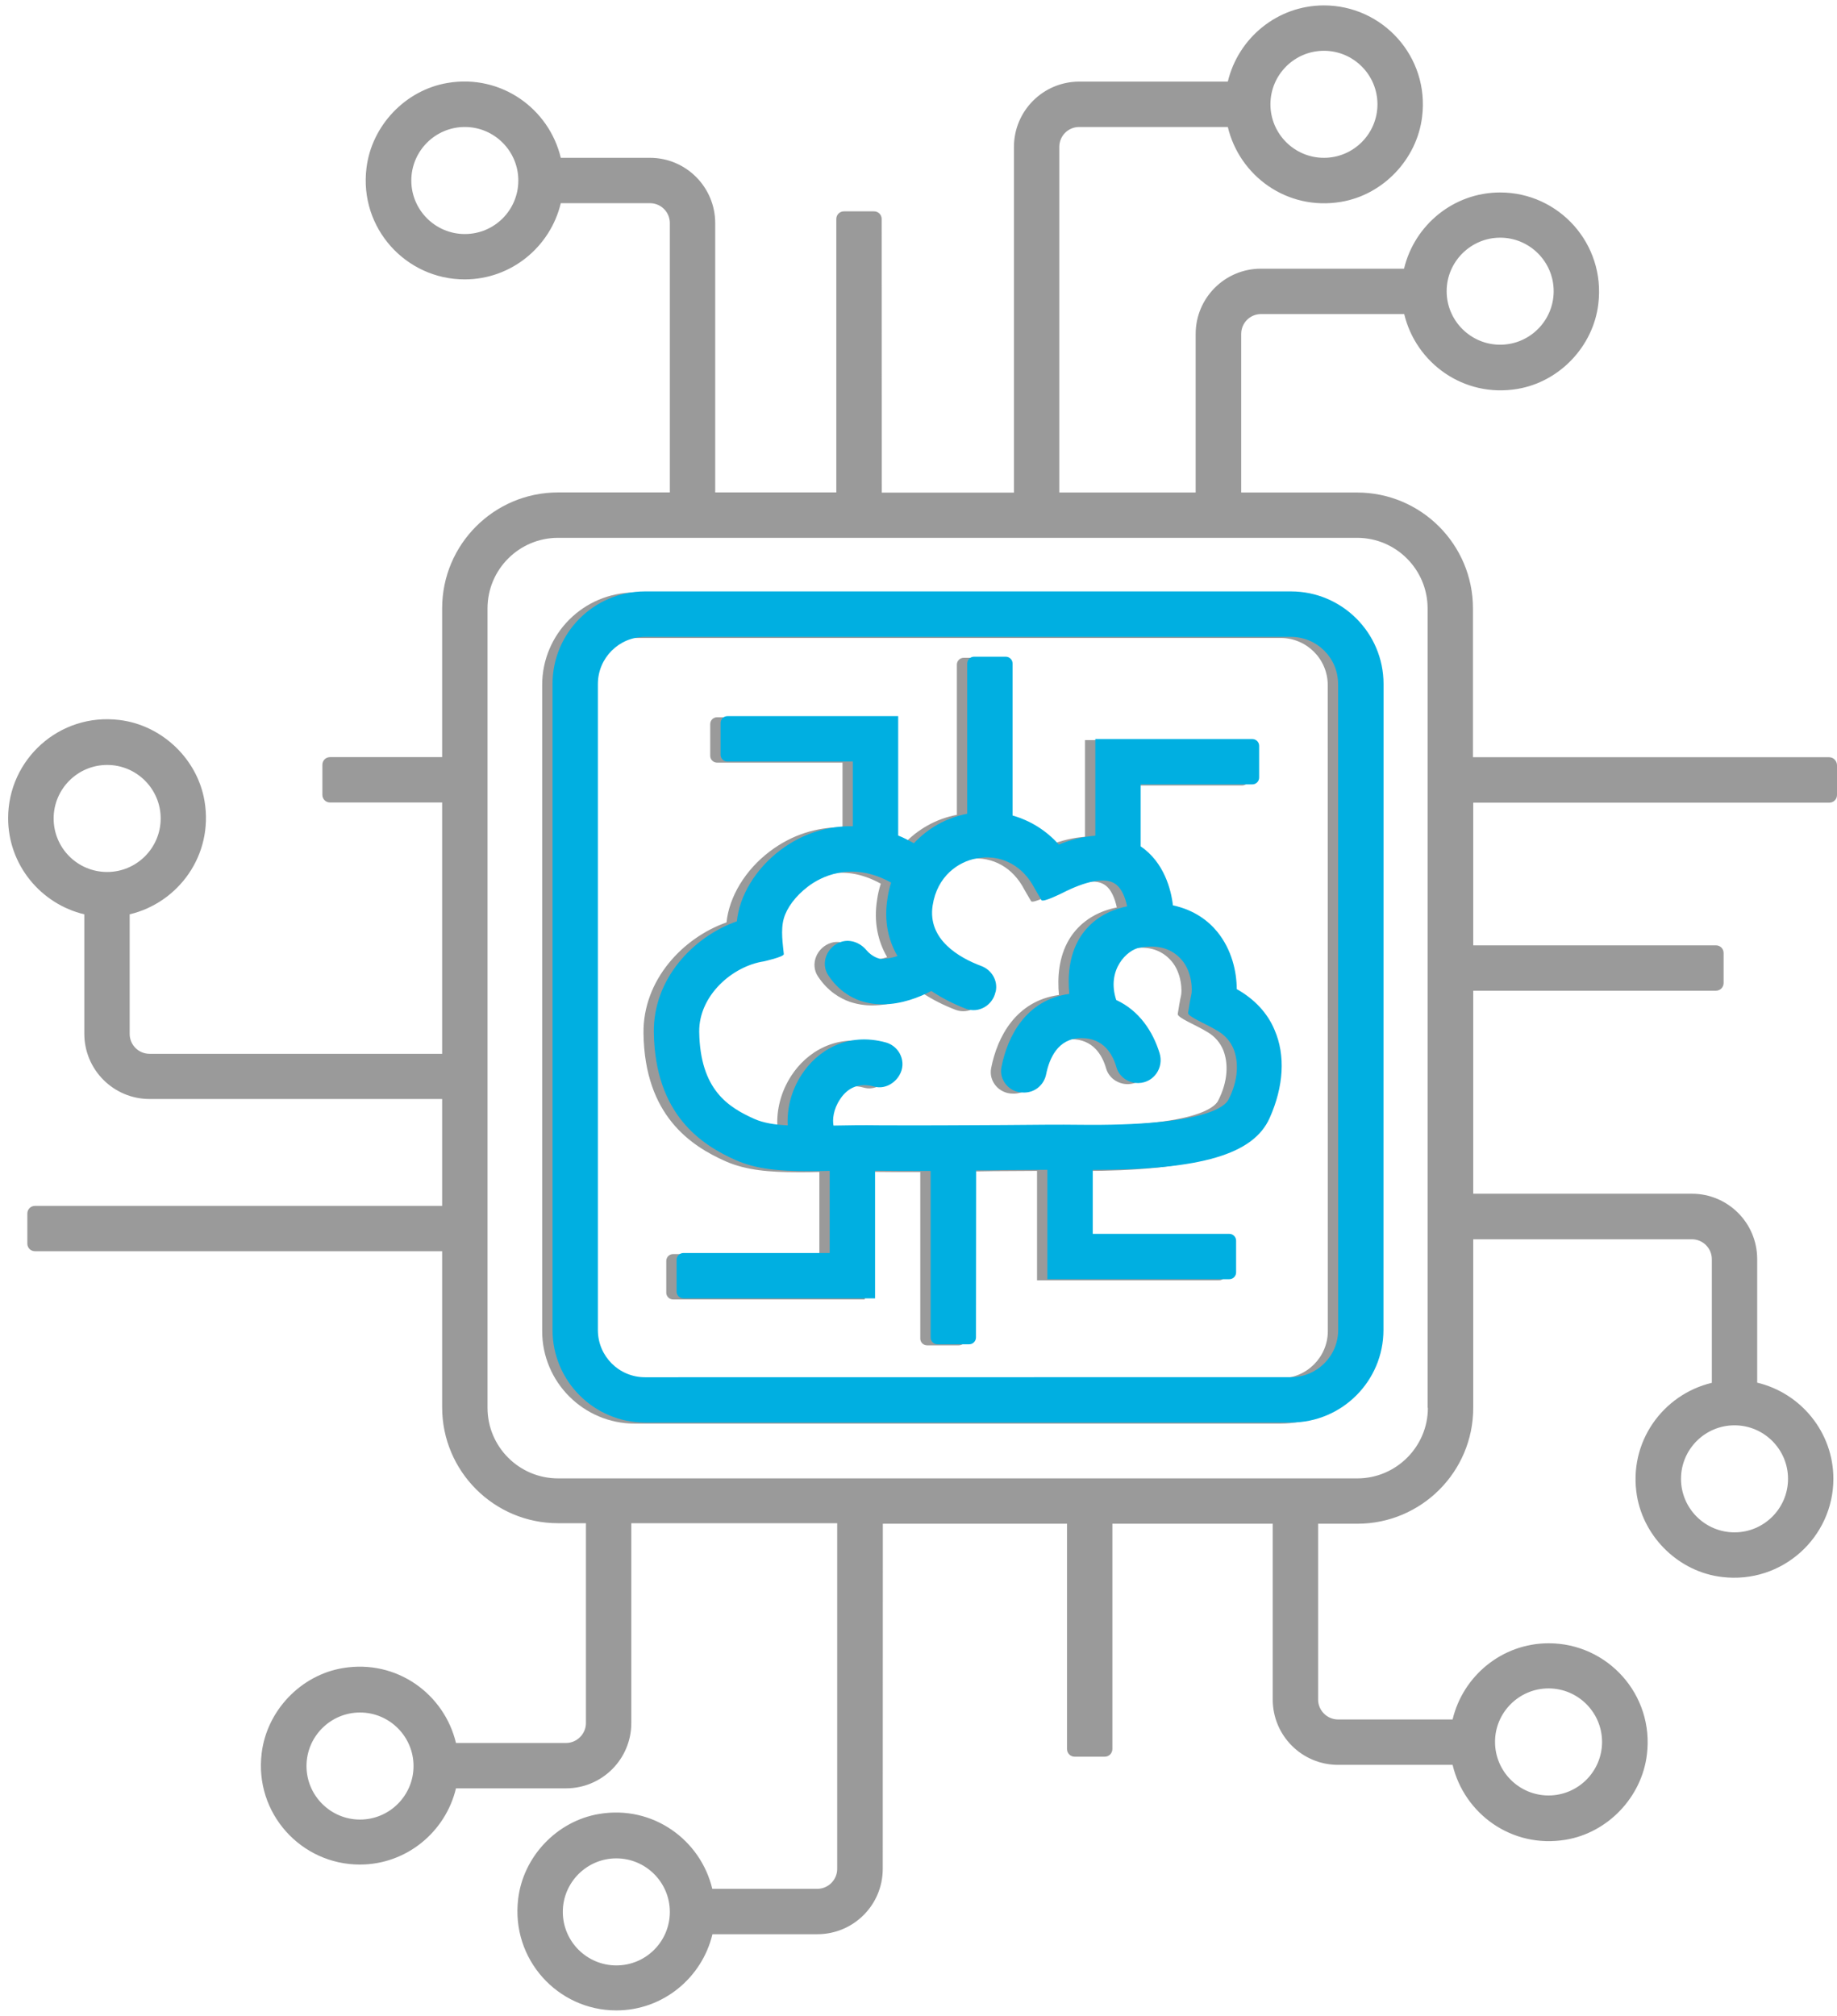 <svg width="144" height="158" viewBox="0 0 144 158" fill="none" xmlns="http://www.w3.org/2000/svg">
<path d="M100.385 46.434H49.751C45.75 46.434 42.5 49.685 42.5 53.685V104.32C42.5 108.32 45.75 111.57 49.751 111.57H100.385C104.386 111.57 107.636 108.32 107.636 104.32L107.643 53.69C107.643 49.69 104.386 46.434 100.385 46.434ZM104.087 104.321C104.087 106.349 102.434 108.016 100.392 108.016L49.75 108.023C47.709 108.023 46.056 106.37 46.056 104.328V53.694C46.056 51.652 47.709 49.999 49.75 49.999H100.385C102.427 49.999 104.08 51.652 104.08 53.694L104.087 104.321Z" fill="#9A9A9A"/>
<path d="M143.375 59.344H115.464V47.684C115.464 42.669 111.394 38.6 106.38 38.6H97.296V26.175C97.296 25.307 97.99 24.613 98.858 24.613H110.074C110.984 28.432 114.714 31.189 118.943 30.481C122.249 29.932 124.902 27.14 125.291 23.814C125.86 19.105 122.2 15.084 117.596 15.084C113.936 15.084 110.873 17.647 110.061 21.057H98.844C96.018 21.057 93.726 23.349 93.726 26.175V38.6H83.038V11.515C83.038 10.647 83.732 9.952 84.6 9.952H96.247C97.157 13.772 100.873 16.529 105.116 15.821C108.422 15.272 111.075 12.48 111.477 9.154C112.061 4.445 108.387 0.424 103.782 0.424C100.122 0.424 97.06 2.987 96.247 6.397H84.6C81.774 6.397 79.482 8.688 79.482 11.515V38.607H69.12L69.113 17.167C69.113 16.827 68.849 16.563 68.509 16.563H66.162C65.821 16.563 65.557 16.827 65.557 17.167V38.593H56.064V17.487C56.064 14.66 53.772 12.368 50.945 12.368H43.959C43.049 8.549 39.319 5.792 35.09 6.5C31.784 7.049 29.131 9.841 28.728 13.167C28.145 17.876 31.819 21.897 36.423 21.897C40.083 21.897 43.146 19.334 43.959 15.924H50.945C51.813 15.924 52.508 16.619 52.508 17.487V38.593H43.743C38.729 38.593 34.659 42.662 34.659 47.677V59.337H25.874C25.534 59.337 25.27 59.601 25.27 59.941V62.289C25.27 62.629 25.534 62.893 25.874 62.893H34.659V82.589H11.728C10.86 82.589 10.165 81.894 10.165 81.026V71.657C13.985 70.748 16.742 67.018 16.034 62.789C15.485 59.483 12.693 56.83 9.367 56.427C4.658 55.844 0.637 59.518 0.637 64.122C0.637 67.782 3.199 70.845 6.609 71.657V81.012C6.609 83.839 8.901 86.131 11.728 86.131H34.659V94.506H2.748C2.407 94.506 2.143 94.77 2.143 95.11V97.458C2.143 97.798 2.407 98.062 2.748 98.062H34.659V110.292C34.659 115.306 38.729 119.376 43.743 119.376H45.931V135.037C45.931 135.891 45.223 136.6 44.368 136.6H35.743C34.833 132.78 31.117 130.023 26.874 130.731C23.568 131.28 20.915 134.072 20.512 137.398C19.929 142.107 23.603 146.128 28.207 146.128C31.867 146.128 34.93 143.565 35.743 140.155H44.368C47.195 140.155 49.487 137.863 49.487 135.037V119.376H65.627V146.468C65.627 147.322 64.932 148.03 64.064 148.03H55.834C54.925 144.211 51.195 141.454 46.966 142.162C43.66 142.711 41.007 145.502 40.618 148.829C40.049 153.538 43.709 157.559 48.313 157.559C51.973 157.559 55.036 154.996 55.848 151.586H64.078C66.905 151.586 69.197 149.294 69.197 146.468L69.204 119.417H83.642V137.071C83.642 137.411 83.906 137.675 84.246 137.675H86.594C86.934 137.675 87.198 137.411 87.198 137.071V119.417H99.768V133.196C99.768 136.022 102.06 138.314 104.887 138.314H113.867C114.776 142.134 118.492 144.891 122.735 144.183C126.041 143.634 128.694 140.842 129.097 137.516C129.68 132.807 126.006 128.786 121.402 128.786C117.742 128.786 114.679 131.348 113.867 134.758H104.887C104.032 134.758 103.324 134.05 103.324 133.196V119.417H106.401C111.415 119.417 115.485 115.347 115.485 110.333V97.124H132.625C133.479 97.124 134.188 97.818 134.188 98.686V108.374C130.368 109.284 127.611 113.014 128.319 117.243C128.888 120.549 131.66 123.202 134.986 123.591C139.695 124.16 143.716 120.479 143.716 115.896C143.716 112.236 141.153 109.173 137.743 108.36V98.672C137.743 95.846 135.451 93.554 132.625 93.554H115.485V77.643H134.507C134.847 77.643 135.111 77.379 135.111 77.039V74.691C135.111 74.351 134.847 74.087 134.507 74.087H115.485V62.906H143.396C143.736 62.906 144 62.642 144 62.302V59.954C143.98 59.607 143.715 59.344 143.375 59.344ZM117.596 18.627C119.908 18.627 121.79 20.509 121.79 22.821C121.79 25.134 119.908 27.016 117.596 27.016C115.283 27.016 113.401 25.134 113.401 22.821C113.401 20.516 115.29 18.627 117.596 18.627ZM103.782 3.98C106.095 3.98 107.977 5.862 107.977 8.174C107.977 10.487 106.095 12.369 103.782 12.369C101.469 12.369 99.587 10.487 99.587 8.174C99.587 5.862 101.469 3.98 103.782 3.98ZM36.437 18.342C34.124 18.342 32.242 16.46 32.242 14.147C32.242 11.834 34.124 9.952 36.437 9.952C38.749 9.952 40.631 11.834 40.631 14.147C40.631 16.46 38.763 18.342 36.437 18.342ZM4.205 64.144C4.205 61.832 6.087 59.95 8.4 59.95C10.712 59.95 12.595 61.832 12.595 64.144C12.595 66.457 10.712 68.339 8.4 68.339C6.087 68.339 4.205 66.471 4.205 64.144ZM28.221 142.602C25.908 142.602 24.026 140.72 24.026 138.407C24.026 136.094 25.908 134.212 28.221 134.212C30.534 134.212 32.416 136.094 32.416 138.407C32.416 140.72 30.534 142.602 28.221 142.602ZM48.313 154.033C46 154.033 44.118 152.151 44.118 149.838C44.118 147.526 46 145.643 48.313 145.643C50.626 145.643 52.508 147.526 52.508 149.838C52.508 152.151 50.64 154.033 48.313 154.033ZM121.389 132.323C123.701 132.323 125.583 134.205 125.583 136.518C125.583 138.831 123.701 140.713 121.389 140.713C119.076 140.713 117.194 138.831 117.194 136.518C117.187 134.212 119.076 132.323 121.389 132.323ZM111.93 110.336C111.93 113.377 109.443 115.864 106.401 115.864H43.744C40.688 115.864 38.216 113.378 38.216 110.336V47.679C38.216 44.623 40.702 42.15 43.744 42.15H106.38C109.436 42.15 111.908 44.637 111.908 47.679V110.336H111.93ZM140.161 115.899C140.161 118.211 138.279 120.093 135.966 120.093C133.654 120.093 131.771 118.211 131.771 115.899C131.771 113.586 133.654 111.704 135.966 111.704C138.279 111.704 140.161 113.586 140.161 115.899Z" fill="#9A9A9A"/>
<path d="M96.134 77.603C96.134 76.235 95.745 74.513 94.62 73.124C93.926 72.269 92.822 71.401 91.134 71.04C90.995 69.811 90.439 67.665 88.606 66.415V61.56H97.357C97.662 61.56 97.891 61.31 97.891 61.025V58.539C97.891 58.233 97.641 58.004 97.357 58.004H85.05V65.581C84.161 65.651 83.217 65.845 82.189 66.276C81.196 65.158 79.945 64.394 78.563 63.998V52.087C78.563 51.782 78.313 51.553 78.029 51.553H75.542C75.237 51.553 75.008 51.803 75.008 52.087V63.859C73.355 64.178 71.931 64.998 70.827 66.172C70.417 65.943 70.007 65.727 69.597 65.568V56.213H56.208C55.902 56.213 55.673 56.463 55.673 56.748V59.234C55.673 59.539 55.923 59.769 56.208 59.769H66.042V64.838C64.034 64.804 62.076 65.422 60.368 66.707C58.409 68.179 57.152 70.297 56.951 72.29C53.554 73.485 50.388 76.79 50.443 80.985C50.533 87.437 54.159 89.805 56.881 91.014C58.499 91.722 60.298 91.868 62.59 91.868C63.104 91.868 63.659 91.868 64.229 91.847V98.285H52.763C52.457 98.285 52.228 98.535 52.228 98.82V101.306C52.228 101.612 52.478 101.841 52.763 101.841H67.785V91.833C69.097 91.854 70.59 91.854 72.139 91.854V104.904C72.139 105.209 72.389 105.438 72.674 105.438H75.16C75.466 105.438 75.695 105.188 75.695 104.904L75.709 91.805C76.438 91.805 77.146 91.805 77.841 91.785C79.084 91.785 80.258 91.764 81.292 91.764V100.341H95.55C95.856 100.341 96.085 100.091 96.085 99.806V97.32C96.085 97.014 95.835 96.785 95.55 96.785H84.848V91.771C93.384 91.771 97.453 90.541 98.717 87.701C99.822 85.229 99.96 82.791 99.106 80.819C98.558 79.485 97.523 78.381 96.134 77.603ZM95.481 86.277C95.231 86.743 93.794 88.361 83.73 88.236C82.397 88.215 80.244 88.236 77.848 88.257C74.667 88.278 71 88.291 68.139 88.278C66.806 88.257 65.611 88.278 64.528 88.298C64.438 87.854 64.507 87.034 65.028 86.257C65.493 85.527 66.326 84.854 67.729 85.243C68.493 85.458 69.313 85.027 69.702 84.333C70.271 83.354 69.737 82.111 68.653 81.791C65.562 80.937 63.215 82.465 62.021 84.319C61.201 85.583 60.868 86.986 60.937 88.285C59.889 88.229 59.034 88.09 58.34 87.785C56.277 86.861 54.076 85.507 53.999 80.958C53.965 78.11 56.597 75.805 59.069 75.43C59.069 75.43 60.653 75.075 60.632 74.86C60.562 74.11 60.368 72.992 60.632 72.068C60.861 71.249 61.541 70.311 62.535 69.561C63.444 68.867 65.875 67.498 69.042 69.255C68.917 69.665 68.813 70.075 68.757 70.499C68.473 72.276 68.827 73.79 69.542 75.013C69.118 75.152 68.674 75.242 68.278 75.242C68.153 75.242 67.57 75.103 67.105 74.548C66.625 73.978 65.875 73.68 65.167 73.888C64.028 74.228 63.458 75.575 64.139 76.555C64.903 77.694 65.847 78.242 66.611 78.513C67.195 78.708 67.785 78.798 68.355 78.798C69.848 78.798 71.251 78.249 72.195 77.749C73.063 78.333 74.008 78.798 74.897 79.138C75.89 79.527 76.994 78.888 77.223 77.84L77.244 77.784C77.425 76.93 76.925 76.096 76.105 75.791C74.397 75.152 71.876 73.728 72.299 71.04C72.654 68.749 74.306 67.623 75.73 67.36C77.487 67.019 79.147 67.783 80.12 69.401C80.12 69.401 80.689 70.415 80.828 70.631C80.967 70.825 82.446 70.082 82.446 70.082C84.314 69.124 85.787 68.839 86.551 69.318C87.12 69.658 87.405 70.457 87.544 71.117C85.46 71.54 84.363 72.7 83.807 73.624C82.974 75.027 82.884 76.645 83.009 77.978C79.633 78.444 78.175 81.27 77.696 83.701C77.48 84.75 78.335 85.729 79.418 85.708H79.522C80.356 85.687 81.036 85.083 81.196 84.271C81.446 83.041 82.106 81.479 83.897 81.444H83.967C85.689 81.444 86.405 82.687 86.703 83.722C86.919 84.486 87.648 84.986 88.447 84.965C89.641 84.93 90.44 83.757 90.085 82.618C89.572 80.944 88.502 79.291 86.689 78.458C85.905 76.076 87.558 74.513 88.537 74.353C90.134 74.069 91.134 74.534 91.808 75.298C92.676 76.277 92.662 77.784 92.572 78.055C92.572 78.055 92.502 78.319 92.322 79.458C92.266 79.763 93.759 80.326 94.704 80.916C95.273 81.27 95.648 81.736 95.877 82.271C96.294 83.291 96.28 84.729 95.481 86.277Z" fill="#9A9A9A"/>
<path d="M101.197 46.349H50.562C46.562 46.349 43.312 49.599 43.312 53.599V104.234C43.312 108.234 46.562 111.485 50.562 111.485H101.197C105.197 111.485 108.447 108.234 108.447 104.234L108.454 53.605C108.454 49.604 105.197 46.349 101.197 46.349ZM104.898 104.236C104.898 106.264 103.246 107.93 101.204 107.93L50.562 107.937C48.52 107.937 46.867 106.284 46.867 104.243V53.608C46.867 51.566 48.52 49.913 50.562 49.913H101.197C103.238 49.913 104.891 51.566 104.891 53.608L104.898 104.236Z" fill="#00AFE1"/>
<path d="M96.945 77.517C96.945 76.149 96.556 74.427 95.431 73.038C94.736 72.184 93.632 71.316 91.944 70.954C91.805 69.725 91.25 67.579 89.416 66.329V61.474H98.167C98.473 61.474 98.702 61.224 98.702 60.94V58.453C98.702 58.148 98.452 57.919 98.167 57.919H85.861V65.496C84.972 65.565 84.027 65.76 82.999 66.19C82.006 65.072 80.756 64.308 79.374 63.912V52.002C79.374 51.696 79.124 51.467 78.839 51.467H76.353C76.047 51.467 75.818 51.717 75.818 52.002V63.773C74.165 64.093 72.742 64.912 71.637 66.086C71.228 65.857 70.818 65.642 70.408 65.482V56.127H57.018C56.713 56.127 56.483 56.377 56.483 56.662V59.148C56.483 59.454 56.733 59.683 57.018 59.683H66.852V64.753C64.845 64.718 62.886 65.336 61.178 66.621C59.22 68.093 57.963 70.211 57.761 72.205C54.365 73.399 51.198 76.705 51.254 80.9C51.344 87.352 54.969 89.72 57.692 90.928C59.31 91.636 61.109 91.782 63.4 91.782C63.914 91.782 64.47 91.782 65.039 91.762V98.2H53.573C53.268 98.2 53.038 98.45 53.038 98.734V101.221C53.038 101.526 53.288 101.755 53.573 101.755H68.595V91.748C69.908 91.768 71.401 91.768 72.95 91.768V104.818C72.95 105.124 73.2 105.353 73.484 105.353H75.971C76.276 105.353 76.505 105.103 76.505 104.818L76.519 91.72C77.249 91.72 77.957 91.72 78.651 91.699C79.894 91.699 81.068 91.678 82.103 91.678V100.255H96.361C96.666 100.255 96.896 100.005 96.896 99.72V97.234C96.896 96.928 96.646 96.699 96.361 96.699H85.659V91.685C94.194 91.685 98.264 90.456 99.528 87.615C100.632 85.143 100.771 82.705 99.917 80.733C99.368 79.399 98.334 78.295 96.945 77.517ZM96.292 86.192C96.042 86.657 94.604 88.275 84.541 88.15C83.207 88.129 81.055 88.15 78.659 88.171C75.478 88.192 71.811 88.206 68.95 88.192C67.616 88.171 66.422 88.192 65.338 88.213C65.248 87.768 65.317 86.949 65.838 86.171C66.304 85.442 67.137 84.768 68.54 85.157C69.304 85.372 70.123 84.942 70.512 84.247C71.082 83.268 70.547 82.025 69.464 81.705C66.373 80.851 64.026 82.379 62.831 84.233C62.012 85.497 61.678 86.9 61.748 88.199C60.699 88.143 59.845 88.004 59.15 87.699C57.088 86.775 54.886 85.421 54.81 80.872C54.775 78.025 57.407 75.719 59.88 75.344C59.88 75.344 61.463 74.99 61.442 74.774C61.373 74.024 61.178 72.906 61.442 71.983C61.672 71.163 62.352 70.225 63.345 69.475C64.255 68.781 66.686 67.413 69.853 69.17C69.728 69.579 69.624 69.989 69.568 70.413C69.283 72.191 69.637 73.705 70.353 74.927C69.929 75.066 69.485 75.156 69.089 75.156C68.964 75.156 68.38 75.017 67.915 74.462C67.436 73.892 66.686 73.594 65.978 73.802C64.838 74.142 64.269 75.49 64.95 76.469C65.714 77.608 66.658 78.157 67.422 78.427C68.005 78.622 68.596 78.712 69.165 78.712C70.658 78.712 72.061 78.164 73.006 77.664C73.874 78.247 74.818 78.712 75.707 79.053C76.701 79.442 77.805 78.803 78.034 77.754L78.055 77.698C78.235 76.844 77.735 76.011 76.916 75.705C75.207 75.066 72.686 73.642 73.11 70.955C73.464 68.663 75.117 67.538 76.541 67.274C78.298 66.934 79.958 67.698 80.93 69.316C80.93 69.316 81.5 70.33 81.638 70.545C81.777 70.739 83.257 69.996 83.257 69.996C85.125 69.038 86.597 68.753 87.361 69.232C87.931 69.573 88.215 70.371 88.354 71.031C86.271 71.455 85.173 72.615 84.618 73.538C83.784 74.941 83.694 76.559 83.819 77.893C80.444 78.358 78.985 81.185 78.506 83.615C78.291 84.664 79.145 85.643 80.229 85.623H80.333C81.166 85.602 81.847 84.998 82.007 84.185C82.257 82.956 82.916 81.393 84.708 81.358H84.778C86.5 81.358 87.215 82.602 87.514 83.636C87.729 84.4 88.458 84.9 89.257 84.879C90.452 84.845 91.25 83.671 90.896 82.532C90.382 80.858 89.313 79.205 87.5 78.372C86.715 75.99 88.368 74.427 89.347 74.268C90.945 73.983 91.945 74.448 92.618 75.212C93.486 76.191 93.472 77.698 93.382 77.969C93.382 77.969 93.313 78.233 93.132 79.372C93.077 79.678 94.57 80.24 95.514 80.831C96.084 81.185 96.459 81.65 96.688 82.185C97.105 83.206 97.091 84.643 96.292 86.192Z" fill="#00AFE1"/>
</svg>
